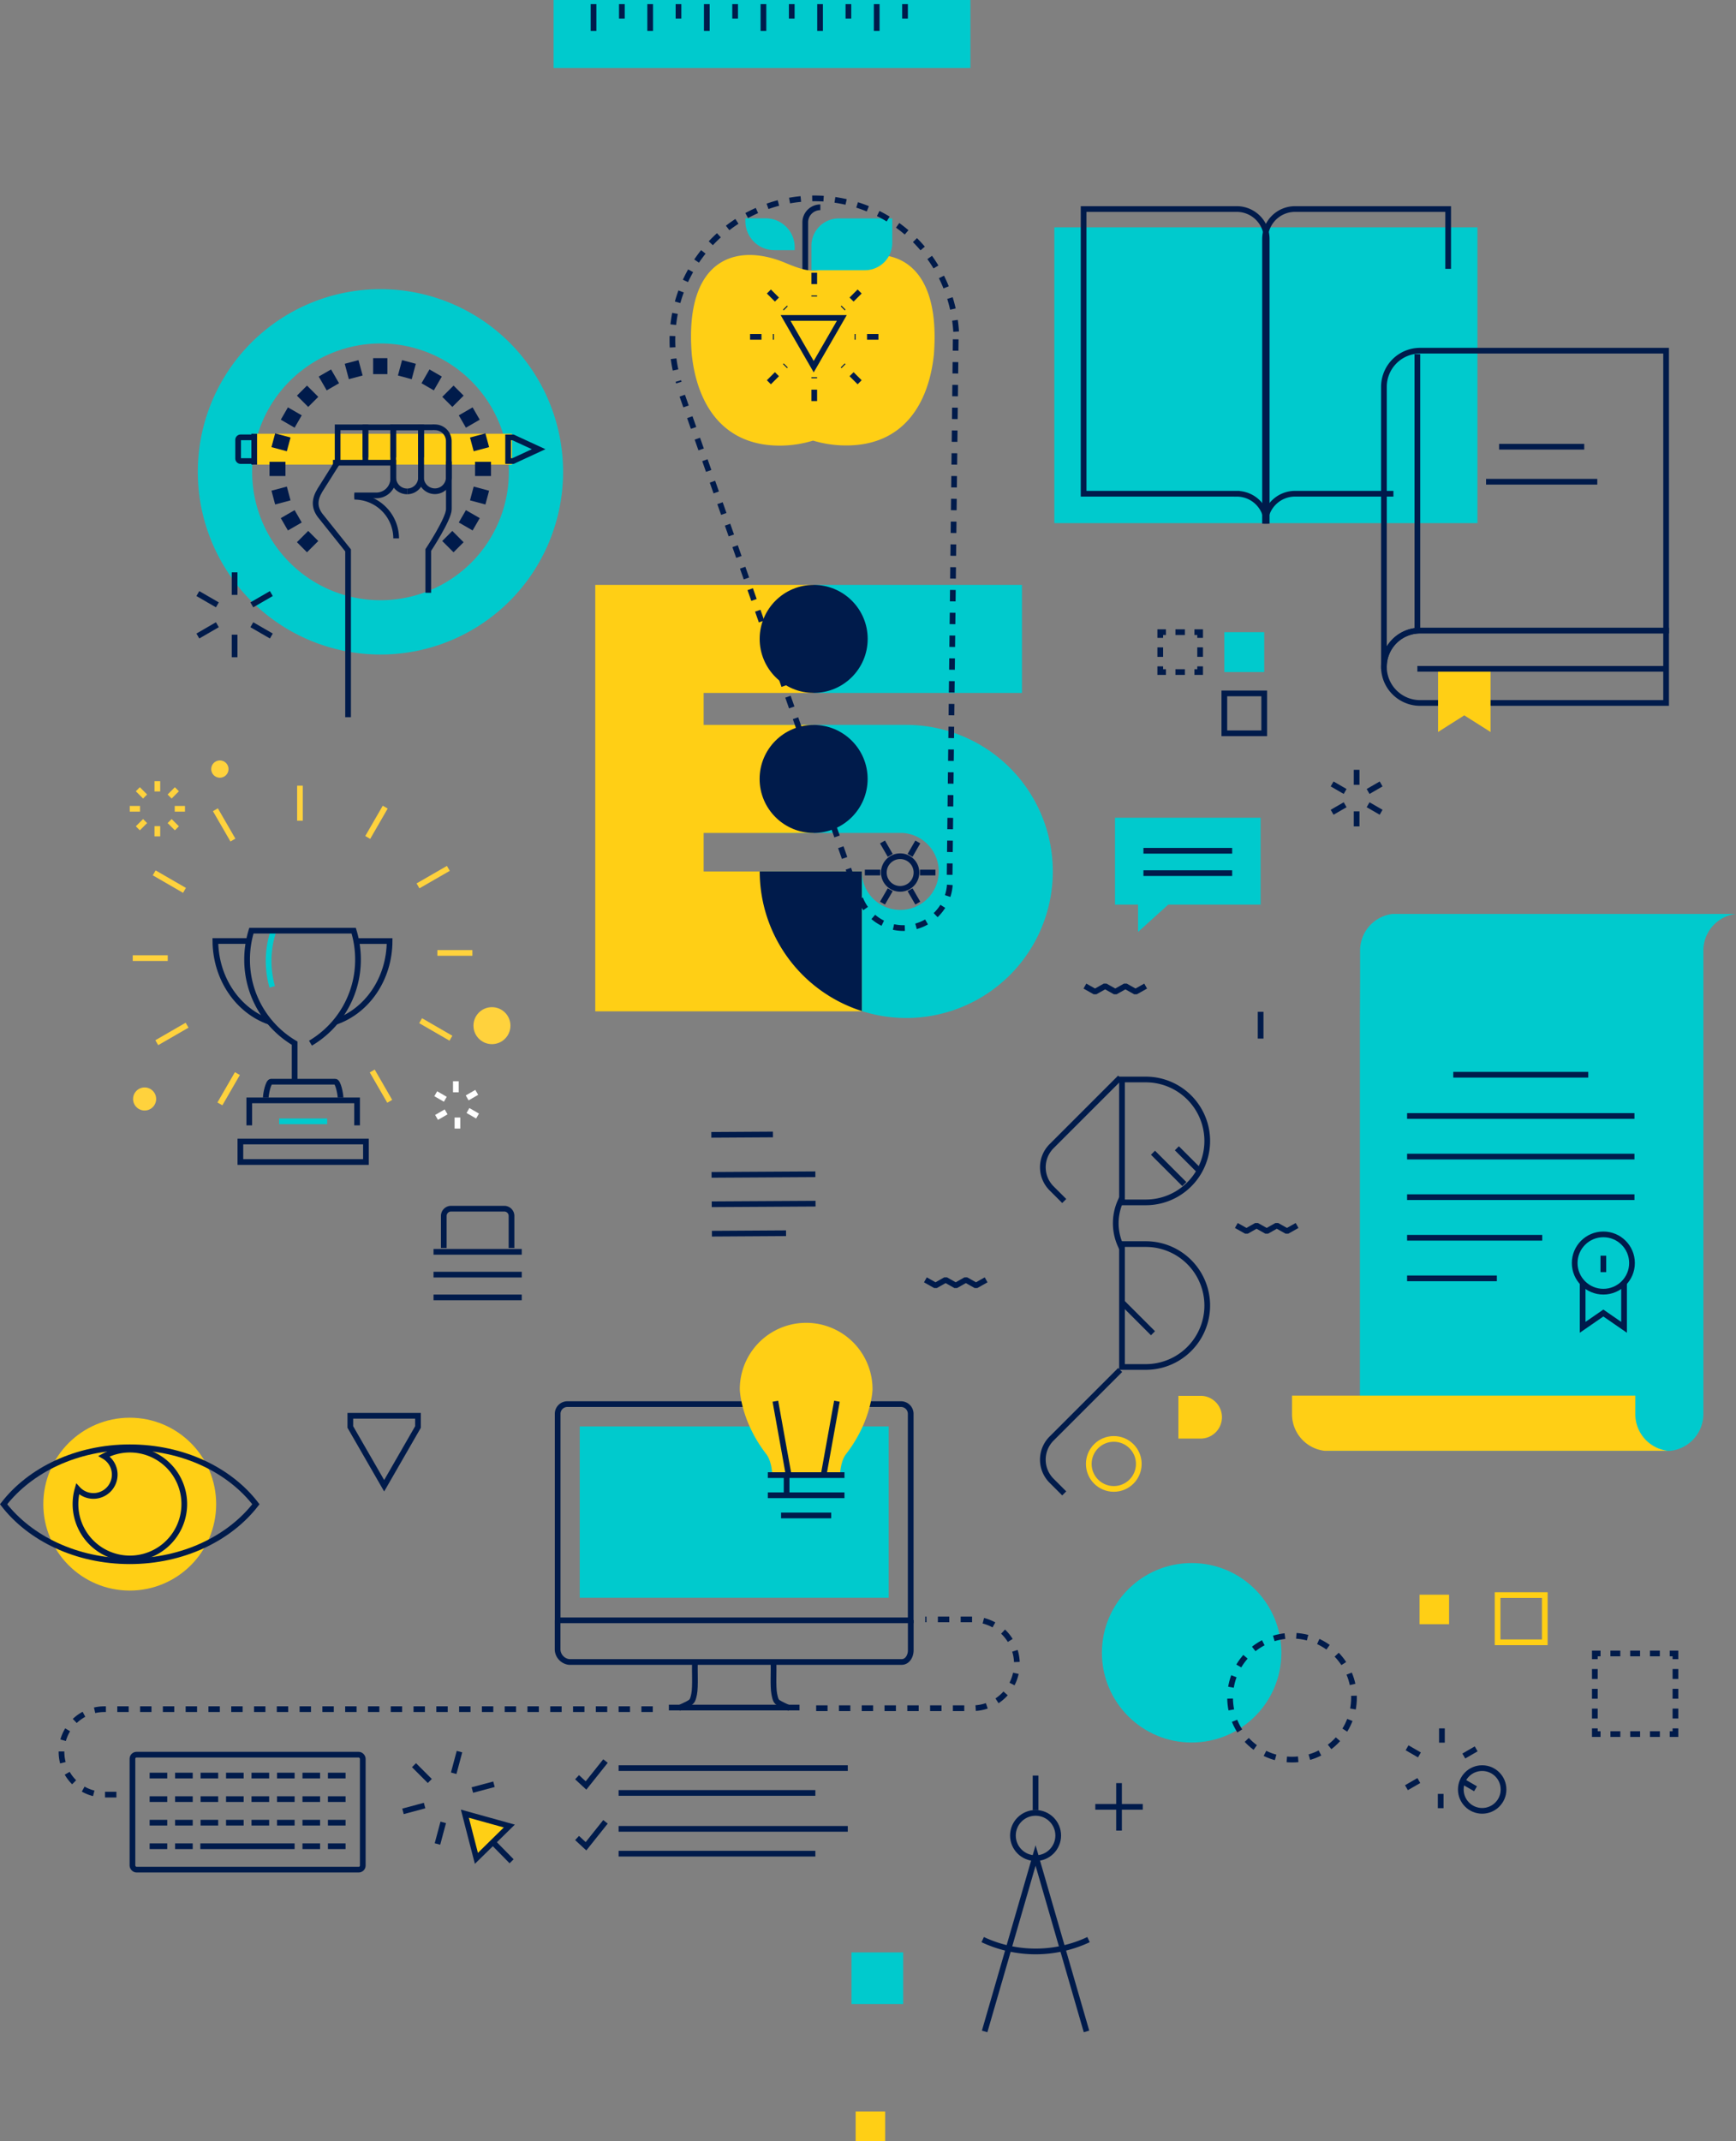 <svg xmlns="http://www.w3.org/2000/svg" viewBox="0 0 609.46 751.59"><rect x="0" y="0" width="609.46" height="751.59" fill="#808080" stroke="none"/><defs><style>.cls-1{fill:#00cacd;}.cls-10,.cls-2{fill:#ffcf15;}.cls-3{fill:#001b4b;}.cls-11,.cls-12,.cls-13,.cls-14,.cls-15,.cls-16,.cls-17,.cls-4,.cls-5,.cls-7,.cls-8,.cls-9{fill:none;}.cls-10,.cls-11,.cls-12,.cls-14,.cls-15,.cls-16,.cls-17,.cls-4,.cls-5{stroke:#001b4b;}.cls-10,.cls-11,.cls-13,.cls-14,.cls-15,.cls-16,.cls-17,.cls-4,.cls-5,.cls-7,.cls-8,.cls-9{stroke-width:2px;}.cls-12,.cls-5{stroke-linejoin:bevel;}.cls-6{fill:#ffd23d;}.cls-7{stroke:#fff;}.cls-11,.cls-13,.cls-7,.cls-8,.cls-9{stroke-miterlimit:10;}.cls-8{stroke:#ffd23d;}.cls-9{stroke:#00cacd;}.cls-12{stroke-width:5px;}.cls-13{stroke:#ffcf15;}.cls-14{stroke-dasharray:3.47 3.47;}.cls-15{stroke-dasharray:3.47 3.47;}.cls-16{stroke-dasharray:3.33 3.33;}.cls-17{stroke-dasharray:4;}</style></defs><title>ilustra-principal-v2</title><g id="Camada_2" data-name="Camada 2"><g id="Layer_4" data-name="Layer 4"><g id="Camada_2-2" data-name="Camada 2"><g id="Camada_1-2" data-name="Camada 1-2"><path class="cls-1" d="M318.16,254.47H266.72V292.4h50.18a13.55,13.55,0,0,1,12.67,13.52h0a13.52,13.52,0,0,1-13.49,13.51h0a13.52,13.52,0,0,1-13.51-13.51H266.72a51.45,51.45,0,0,0,51.44,51.44h0a51.45,51.45,0,0,0,51.45-51.45h0A51.45,51.45,0,0,0,318.16,254.47Z"/><polygon class="cls-2" points="247.03 303.63 247.03 292.4 285.66 292.4 285.66 254.47 247.03 254.47 247.03 243.25 285.66 243.25 285.66 205.32 247.03 205.32 208.98 205.32 208.98 243.25 208.98 254.47 208.98 292.4 208.98 303.63 208.98 355.02 208.98 355.02 302.58 355.02 302.58 305.92 247.03 305.92 247.03 303.63"/><rect class="cls-1" x="285.67" y="205.32" width="73.11" height="37.93"/><circle class="cls-3" cx="285.66" cy="224.28" r="18.96"/><circle class="cls-3" cx="285.64" cy="273.44" r="18.96"/><path class="cls-3" d="M266.72,305.92a51.47,51.47,0,0,0,35.85,49v-49Z"/></g></g><circle class="cls-1" cx="418.35" cy="580.2" r="31.5"/><path class="cls-1" d="M477.49,357.35V333.68a12.93,12.93,0,0,1,11.44-12.85c3.53,0,114.77,0,120.53,0A12.94,12.94,0,0,0,598,333.68V494.27h0l0,2.16a13,13,0,0,1-11.48,12.86c-3.53,0-114.78,0-120.54,0a12.94,12.94,0,0,0,11.45-12.86v-3h0V344.43"/><path class="cls-2" d="M574.11,489.93v6.51a12.94,12.94,0,0,0,11.45,12.86c-5.75,0-117,0-120.53,0a12.94,12.94,0,0,1-11.44-12.86v-6.51Z"/><polyline class="cls-4" points="570.16 450.28 570.16 465.95 562.89 460.93 555.62 465.95 555.62 450.28"/><circle class="cls-4" cx="562.89" cy="443.38" r="10.06"/><line class="cls-4" x1="562.89" y1="440.81" x2="562.89" y2="446.57"/><line class="cls-4" x1="510.2" y1="377.28" x2="557.59" y2="377.28"/><line class="cls-4" x1="493.99" y1="391.76" x2="573.81" y2="391.76"/><line class="cls-4" x1="493.99" y1="406.01" x2="573.81" y2="406.01"/><line class="cls-4" x1="493.99" y1="420.26" x2="573.81" y2="420.26"/><line class="cls-4" x1="493.99" y1="434.51" x2="541.43" y2="434.51"/><line class="cls-4" x1="493.99" y1="448.76" x2="525.5" y2="448.76"/><rect class="cls-1" x="203.53" y="500.75" width="108.44" height="60.13"/><path class="cls-4" d="M319.72,568.81V496.3a3.4,3.4,0,0,0-3.4-3.39H199.17a3.4,3.4,0,0,0-3.39,3.39v72.51Z"/><path class="cls-2" d="M271.1,517.56h23.79c.17-2.25.67-5.18,2.09-7.06,8.78-11.3,9.34-22.07,9.34-22.83a23.3,23.3,0,0,0-46.6,0c0,.76.55,11.52,9.33,22.83C270.46,512.38,271,515.31,271.1,517.56Z"/><line class="cls-5" x1="276.82" y1="517.49" x2="272.21" y2="491.89"/><line class="cls-5" x1="289.21" y1="517.5" x2="293.82" y2="491.89"/><polyline class="cls-5" points="380.88 346.16 384.43 348.16 387.98 346.16 391.54 348.16 395.09 346.16 398.65 348.16 402.21 346.16"/><line class="cls-5" x1="269.56" y1="517.83" x2="296.47" y2="517.83"/><line class="cls-5" x1="269.56" y1="524.91" x2="296.47" y2="524.91"/><line class="cls-5" x1="274.21" y1="531.99" x2="291.81" y2="531.99"/><line class="cls-5" x1="276.16" y1="524.33" x2="276.16" y2="518.15"/><line class="cls-4" x1="249.73" y1="398.38" x2="271.36" y2="398.25"/><line class="cls-4" x1="249.81" y1="412.43" x2="286.25" y2="412.22"/><line class="cls-4" x1="249.87" y1="422.75" x2="286.31" y2="422.54"/><line class="cls-4" x1="249.93" y1="433.08" x2="275.96" y2="432.92"/><circle class="cls-6" cx="172.71" cy="360.05" r="6.49"/><circle class="cls-6" cx="50.77" cy="385.79" r="4.05"/><circle class="cls-6" cx="77.19" cy="269.98" r="3.04"/><line class="cls-7" x1="160.04" y1="379.56" x2="160.04" y2="383.44"/><line class="cls-7" x1="152.98" y1="383.95" x2="156.34" y2="385.89"/><line class="cls-7" x1="153.26" y1="392.26" x2="156.62" y2="390.32"/><line class="cls-7" x1="160.59" y1="396.18" x2="160.59" y2="392.3"/><line class="cls-7" x1="167.65" y1="391.78" x2="164.29" y2="389.84"/><line class="cls-7" x1="167.37" y1="383.47" x2="164.01" y2="385.41"/><line class="cls-8" x1="55.24" y1="274.23" x2="55.24" y2="277.83"/><line class="cls-8" x1="48.39" y1="277.06" x2="50.94" y2="279.61"/><line class="cls-8" x1="45.55" y1="283.92" x2="49.15" y2="283.92"/><line class="cls-8" x1="48.39" y1="290.77" x2="50.94" y2="288.23"/><line class="cls-8" x1="55.24" y1="293.61" x2="55.24" y2="290.01"/><line class="cls-8" x1="62.1" y1="290.77" x2="59.55" y2="288.23"/><line class="cls-8" x1="64.94" y1="283.92" x2="61.34" y2="283.92"/><line class="cls-8" x1="62.1" y1="277.06" x2="59.55" y2="279.61"/><path class="cls-9" d="M95.57,346.43a33.31,33.31,0,0,1,.24-19"/><path class="cls-4" d="M119.55,385.33c0-1.23-.84-5.61-1.85-5.61H95.16c-1,0-1.85,4.38-1.85,5.61"/><path class="cls-4" d="M109,366.2a34,34,0,0,0,16.68-29.4,34.46,34.46,0,0,0-1.51-10.09H88.26a34.41,34.41,0,0,0-1.51,10.09,34,34,0,0,0,16.69,29.4v13.45"/><path class="cls-4" d="M117.78,358.73c11.1-3.81,18.95-15.09,19-28.38H125.1"/><path class="cls-4" d="M87.34,330.34H75.61c.11,13.3,8,24.58,19.05,28.39"/><rect class="cls-4" x="84.39" y="400.72" width="44.08" height="7.2"/><line class="cls-9" x1="114.86" y1="393.63" x2="98" y2="393.63"/><polyline class="cls-4" points="125.36 395.05 125.36 386.28 87.51 386.28 87.51 395.05"/><line class="cls-8" x1="105.31" y1="275.81" x2="105.31" y2="288.1"/><line class="cls-8" x1="75.62" y1="284.26" x2="81.77" y2="294.9"/><line class="cls-8" x1="54.13" y1="306.41" x2="64.77" y2="312.56"/><line class="cls-8" x1="46.6" y1="336.34" x2="58.89" y2="336.34"/><line class="cls-8" x1="55.04" y1="366.03" x2="65.68" y2="359.89"/><line class="cls-8" x1="77.2" y1="387.52" x2="83.34" y2="376.88"/><line class="cls-8" x1="136.82" y1="386.61" x2="130.68" y2="375.97"/><line class="cls-8" x1="158.31" y1="364.46" x2="147.67" y2="358.31"/><line class="cls-8" x1="165.84" y1="334.52" x2="153.55" y2="334.52"/><line class="cls-8" x1="157.4" y1="304.84" x2="146.75" y2="310.98"/><line class="cls-8" x1="135.24" y1="283.34" x2="129.1" y2="293.99"/><line class="cls-4" x1="217.18" y1="620.68" x2="297.63" y2="620.68"/><line class="cls-4" x1="217.18" y1="629.4" x2="286.25" y2="629.4"/><polyline class="cls-4" points="212.57 618.21 205.73 626.79 202.59 623.88"/><line class="cls-4" x1="217.18" y1="642.01" x2="297.63" y2="642.01"/><line class="cls-4" x1="217.18" y1="650.72" x2="286.25" y2="650.72"/><polyline class="cls-4" points="212.57 639.54 205.73 648.12 202.59 645.22"/><polyline class="cls-4" points="345.68 713.12 354.62 682.24 363.56 651.36 372.5 682.24 381.44 713.12"/><circle class="cls-4" cx="363.56" cy="644.35" r="7.95"/><line class="cls-4" x1="363.56" y1="635.46" x2="363.56" y2="623.3"/><path class="cls-4" d="M345,680.89a43.61,43.61,0,0,0,37.15,0"/><rect class="cls-1" x="370.15" y="79.81" width="148.54" height="103.83"/><path class="cls-4" d="M434.19,73.38H380.42v99.95h53.77a10.52,10.52,0,0,1,10.52,10.52V83.9A10.52,10.52,0,0,0,434.19,73.38Z"/><path class="cls-4" d="M489.19,173.32H454.64a10.52,10.52,0,0,0-10.52,10.52V83.9a10.52,10.52,0,0,1,10.52-10.52h53.77v21"/><path class="cls-4" d="M584.92,123.11H498.55a12.69,12.69,0,0,0-12.69,12.44h0v99.23h0c0-.24,0-.47,0-.72a12.7,12.7,0,0,1,12.7-12.7h86.37Z"/><path class="cls-4" d="M584.92,221.37H498.55a12.7,12.7,0,1,0,0,25.4h86.37Z"/><polygon class="cls-2" points="523.29 256.96 514.07 251.12 504.86 256.96 504.86 235.17 514.07 235.17 523.29 235.17 523.29 256.96"/><line class="cls-10" x1="497.6" y1="234.79" x2="584.92" y2="234.79"/><line class="cls-10" x1="497.6" y1="220.58" x2="497.6" y2="124.34"/><line class="cls-4" x1="521.71" y1="169.11" x2="560.76" y2="169.11"/><line class="cls-4" x1="526.29" y1="156.82" x2="556.18" y2="156.82"/><path class="cls-1" d="M271.9,87.82H279v-1a10.17,10.17,0,0,0-10.17-10.17h-7.15v1A10.17,10.17,0,0,0,271.9,87.82Z"/><path class="cls-4" d="M288,72.77h0a5.3,5.3,0,0,0-5.3,5.3v22.08"/><path class="cls-2" d="M276.16,92.47c8.8,3.64,10.84,3.09,18.28,0,17.52-7.68,36-2,33.43,31.9-1.76,17.12-10.53,32-30.72,32a39.69,39.69,0,0,1-11.71-1.7,39.65,39.65,0,0,1-11.72,1.76c-20.17,0-29-14.78-30.85-31.89C240.11,90.65,258.6,84.88,276.16,92.47Z"/><path class="cls-1" d="M284.87,86.27v8.59h18.78a9.59,9.59,0,0,0,9.59-9.59V76.68H294.45A9.59,9.59,0,0,0,284.87,86.27Z"/><line class="cls-4" x1="476.27" y1="270.24" x2="476.27" y2="275.51"/><line class="cls-4" x1="467.67" y1="275.2" x2="472.24" y2="277.84"/><line class="cls-4" x1="467.67" y1="285.14" x2="472.24" y2="282.5"/><line class="cls-4" x1="476.27" y1="290.1" x2="476.27" y2="284.83"/><line class="cls-4" x1="484.87" y1="285.14" x2="480.3" y2="282.5"/><line class="cls-4" x1="484.87" y1="275.2" x2="480.3" y2="277.84"/><path class="cls-1" d="M178.93,120.3a64.13,64.13,0,1,0,0,90.68A64.19,64.19,0,0,0,178.93,120.3Zm-13.47,77.21a45.07,45.07,0,1,1,0-63.74A45.1,45.1,0,0,1,165.46,197.51Z"/><rect class="cls-2" x="89.25" y="152.27" width="90.49" height="10.84"/><path class="cls-4" d="M88.43,153.53H84.48a.89.89,0,0,0-.88.91v6.49a.9.9,0,0,0,.88.92h3.95"/><line class="cls-4" x1="89.25" y1="152.27" x2="89.25" y2="163.11"/><polygon class="cls-4" points="178.39 153.54 180.1 153.54 189.1 157.69 180.11 161.85 178.39 161.85 178.39 153.54"/><path class="cls-11" d="M152.7,150a5,5,0,0,0-1,0h-3.9v17.57a4.88,4.88,0,0,0,9.76,0V154.92A4.88,4.88,0,0,0,152.7,150Z"/><path class="cls-11" d="M142.93,172.5a4.88,4.88,0,0,0,4.88-4.88V150h-9.76v10.56"/><path class="cls-11" d="M142.93,172.5a4.88,4.88,0,0,1-4.88-4.88V150h9.76v10.56"/><polyline class="cls-11" points="138.05 150.01 128.29 150.01 128.29 158.64 128.29 160.57 128.29 160.57"/><polyline class="cls-11" points="128.29 162.29 128.29 159.57 128.29 158.64 128.29 150.01 118.53 150.01 118.53 154.92 118.53 158.09 118.53 162.31"/><path class="cls-11" d="M118.62,162.08l-6.3,10c-2,3.32-2,6,0,8.77l9.88,12.36v58.55"/><path class="cls-11" d="M124.41,173.91h7.75a5.94,5.94,0,0,0,5.89-6.2v-5.27l-21.15,0"/><path class="cls-11" d="M157.58,162v16.74c0,3.42-7.23,14.35-7.23,14.35v15"/><path class="cls-11" d="M124.42,174.38A14.67,14.67,0,0,1,139.08,189"/><line class="cls-12" x1="133.5" y1="125.73" x2="133.5" y2="131.33"/><line class="cls-12" x1="123.44" y1="127.06" x2="124.89" y2="132.46"/><line class="cls-12" x1="114.06" y1="130.94" x2="116.86" y2="135.79"/><line class="cls-12" x1="106.01" y1="137.12" x2="109.97" y2="141.08"/><line class="cls-12" x1="99.83" y1="145.17" x2="104.68" y2="147.97"/><line class="cls-12" x1="95.95" y1="154.55" x2="101.35" y2="156"/><line class="cls-12" x1="94.62" y1="164.61" x2="100.22" y2="164.61"/><line class="cls-12" x1="95.95" y1="174.67" x2="101.35" y2="173.23"/><line class="cls-12" x1="99.83" y1="184.05" x2="104.68" y2="181.25"/><line class="cls-12" x1="106.01" y1="192.1" x2="109.97" y2="188.15"/><line class="cls-12" x1="160.99" y1="192.11" x2="157.03" y2="188.15"/><line class="cls-12" x1="167.17" y1="184.05" x2="162.32" y2="181.25"/><line class="cls-12" x1="171.06" y1="174.68" x2="165.65" y2="173.23"/><line class="cls-12" x1="172.38" y1="164.61" x2="166.78" y2="164.61"/><line class="cls-12" x1="171.06" y1="154.55" x2="165.65" y2="156"/><line class="cls-12" x1="167.17" y1="145.17" x2="162.32" y2="147.97"/><line class="cls-12" x1="161" y1="137.12" x2="157.04" y2="141.08"/><line class="cls-12" x1="152.94" y1="130.94" x2="150.14" y2="135.79"/><line class="cls-12" x1="143.57" y1="127.06" x2="142.12" y2="132.47"/><line class="cls-4" x1="82.36" y1="200.92" x2="82.36" y2="208.83"/><line class="cls-4" x1="69.46" y1="208.37" x2="76.31" y2="212.33"/><line class="cls-4" x1="69.46" y1="223.27" x2="76.31" y2="219.31"/><line class="cls-4" x1="82.36" y1="230.72" x2="82.36" y2="222.8"/><line class="cls-4" x1="95.26" y1="223.27" x2="88.41" y2="219.31"/><line class="cls-4" x1="95.26" y1="208.37" x2="88.41" y2="212.33"/><line class="cls-4" x1="506.22" y1="606.74" x2="506.22" y2="611.75"/><line class="cls-4" x1="493.98" y1="613.55" x2="498.32" y2="616.06"/><line class="cls-4" x1="493.76" y1="627.56" x2="498.11" y2="625.05"/><line class="cls-4" x1="505.78" y1="634.75" x2="505.78" y2="629.74"/><line class="cls-4" x1="518.02" y1="627.94" x2="513.68" y2="625.43"/><line class="cls-4" x1="518.24" y1="613.93" x2="513.9" y2="616.44"/><polygon class="cls-1" points="223.56 0 196.08 0 194.35 0 194.35 23.86 196.08 23.86 223.56 23.86 340.68 23.86 340.68 0 223.56 0"/><line class="cls-4" x1="208.37" y1="1.45" x2="208.37" y2="10.84"/><line class="cls-4" x1="218.32" y1="1.45" x2="218.32" y2="6.51"/><line class="cls-4" x1="228.26" y1="1.45" x2="228.26" y2="10.84"/><line class="cls-4" x1="238.2" y1="1.45" x2="238.2" y2="6.51"/><line class="cls-4" x1="248.14" y1="1.45" x2="248.14" y2="10.84"/><line class="cls-4" x1="258.08" y1="1.45" x2="258.08" y2="6.51"/><line class="cls-4" x1="268.02" y1="1.45" x2="268.02" y2="10.84"/><line class="cls-4" x1="277.96" y1="1.45" x2="277.96" y2="6.51"/><line class="cls-4" x1="287.9" y1="1.45" x2="287.9" y2="10.84"/><line class="cls-4" x1="297.85" y1="1.45" x2="297.85" y2="6.51"/><line class="cls-4" x1="307.79" y1="1.45" x2="307.79" y2="10.84"/><line class="cls-4" x1="317.73" y1="1.45" x2="317.73" y2="6.51"/><line class="cls-4" x1="442.57" y1="355.19" x2="442.57" y2="364.59"/><rect class="cls-13" x="525.76" y="559.95" width="16.57" height="16.57"/><rect class="cls-1" x="298.94" y="685.38" width="18.13" height="18.13"/><rect class="cls-2" x="498.37" y="559.81" width="10.36" height="10.36"/><rect class="cls-2" x="300.39" y="741.23" width="10.36" height="10.36"/><line class="cls-4" x1="392.86" y1="625.95" x2="392.86" y2="642.62"/><line class="cls-4" x1="401.19" y1="634.28" x2="384.53" y2="634.28"/><path class="cls-4" d="M179.58,438.1V426.81A2.55,2.55,0,0,0,177,424.3H158.42a2.56,2.56,0,0,0-2.62,2.51V438.1"/><line class="cls-4" x1="183.17" y1="439.45" x2="152.2" y2="439.45"/><line class="cls-4" x1="183.17" y1="447.45" x2="152.2" y2="447.45"/><line class="cls-4" x1="183.17" y1="455.45" x2="152.2" y2="455.45"/><polygon class="cls-4" points="146.74 497.01 146.74 500.94 134.87 521.57 122.99 500.94 122.99 497.01 146.74 497.01"/><polyline class="cls-4" points="559.9 582.44 559.9 580.44 561.9 580.44"/><line class="cls-14" x1="565.37" y1="580.44" x2="584.47" y2="580.44"/><polyline class="cls-4" points="586.2 580.44 588.2 580.44 588.2 582.44"/><line class="cls-15" x1="588.2" y1="585.91" x2="588.2" y2="605"/><polyline class="cls-4" points="588.2 606.74 588.2 608.74 586.2 608.74"/><line class="cls-14" x1="582.73" y1="608.74" x2="563.64" y2="608.74"/><polyline class="cls-4" points="561.9 608.74 559.9 608.74 559.9 606.74"/><line class="cls-15" x1="559.9" y1="603.27" x2="559.9" y2="584.17"/><rect class="cls-4" x="429.83" y="243.42" width="14" height="14"/><rect class="cls-1" x="429.83" y="221.92" width="14" height="14"/><polyline class="cls-4" points="407.33 223.92 407.33 221.92 409.33 221.92"/><line class="cls-16" x1="412.66" y1="221.92" x2="417.66" y2="221.92"/><polyline class="cls-4" points="419.33 221.92 421.33 221.92 421.33 223.92"/><line class="cls-16" x1="421.33" y1="227.25" x2="421.33" y2="232.25"/><polyline class="cls-4" points="421.33 233.92 421.33 235.92 419.33 235.92"/><line class="cls-16" x1="415.99" y1="235.92" x2="410.99" y2="235.92"/><polyline class="cls-4" points="409.33 235.92 407.33 235.92 407.33 233.92"/><line class="cls-16" x1="407.33" y1="230.59" x2="407.33" y2="225.59"/><path class="cls-17" d="M286.53,599.66h54.85A15.59,15.59,0,0,0,357,584.07h0a15.59,15.59,0,0,0-15.59-15.59H324.83"/><path class="cls-17" d="M229.18,600H36.59a15,15,0,0,0-15,15h0a15,15,0,0,0,15,15h6.84"/><rect class="cls-4" x="46.5" y="615.97" width="80.86" height="40.36" rx="1.44" ry="1.44"/><line class="cls-4" x1="121.32" y1="623.3" x2="115.13" y2="623.3"/><line class="cls-4" x1="112.37" y1="623.3" x2="106.19" y2="623.3"/><line class="cls-4" x1="103.43" y1="623.3" x2="97.25" y2="623.3"/><line class="cls-4" x1="94.49" y1="623.3" x2="88.3" y2="623.3"/><line class="cls-4" x1="85.54" y1="623.3" x2="79.36" y2="623.3"/><line class="cls-4" x1="76.6" y1="623.3" x2="70.42" y2="623.3"/><line class="cls-4" x1="67.66" y1="623.3" x2="61.47" y2="623.3"/><line class="cls-4" x1="58.71" y1="623.3" x2="52.53" y2="623.3"/><line class="cls-4" x1="121.32" y1="631.57" x2="115.13" y2="631.57"/><line class="cls-4" x1="112.37" y1="631.57" x2="106.19" y2="631.57"/><line class="cls-4" x1="103.43" y1="631.57" x2="97.25" y2="631.57"/><line class="cls-4" x1="94.49" y1="631.57" x2="88.3" y2="631.57"/><line class="cls-4" x1="85.54" y1="631.57" x2="79.36" y2="631.57"/><line class="cls-4" x1="76.6" y1="631.57" x2="70.42" y2="631.57"/><line class="cls-4" x1="67.66" y1="631.57" x2="61.47" y2="631.57"/><line class="cls-4" x1="58.71" y1="631.57" x2="52.53" y2="631.57"/><line class="cls-4" x1="121.32" y1="639.84" x2="115.13" y2="639.84"/><line class="cls-4" x1="112.37" y1="639.84" x2="106.19" y2="639.84"/><line class="cls-4" x1="103.43" y1="639.84" x2="97.25" y2="639.84"/><line class="cls-4" x1="94.49" y1="639.84" x2="88.3" y2="639.84"/><line class="cls-4" x1="85.54" y1="639.84" x2="79.36" y2="639.84"/><line class="cls-4" x1="76.6" y1="639.84" x2="70.42" y2="639.84"/><line class="cls-4" x1="67.66" y1="639.84" x2="61.47" y2="639.84"/><line class="cls-4" x1="58.71" y1="639.84" x2="52.53" y2="639.84"/><line class="cls-4" x1="121.32" y1="648.11" x2="115.13" y2="648.11"/><line class="cls-4" x1="112.37" y1="648.11" x2="106.19" y2="648.11"/><line class="cls-4" x1="103.43" y1="648.11" x2="70.33" y2="648.11"/><line class="cls-4" x1="67.66" y1="648.11" x2="61.47" y2="648.11"/><line class="cls-4" x1="58.71" y1="648.11" x2="52.53" y2="648.11"/><path class="cls-4" d="M195.76,568.73v10.46a4.58,4.58,0,0,0,4.05,4.24H316.54c2,0,3.2-2.06,3.2-4.07V568.73"/><path class="cls-4" d="M244,583.51c-.21,2.6.25,8.38-.31,11.21-.51,2.58-.87,2.67-2.24,3.43-.77.42-2.08,1-3.18,1.49h0"/><path class="cls-4" d="M277.2,599.66c-1.1-.48-2.43-1.08-3.21-1.51-1.37-.76-1.64-.85-2.15-3.43-.56-2.83-.1-8.47-.31-11.07"/><line class="cls-4" x1="234.82" y1="599.43" x2="280.68" y2="599.43"/><circle class="cls-2" cx="45.55" cy="528.02" r="30.34"/><path class="cls-4" d="M43.53,509a19,19,0,0,0-7,2.18,7.48,7.48,0,1,1-9.28,11.5A19.1,19.1,0,1,0,43.53,509Z"/><path class="cls-4" d="M45.55,508.06c-18.66,0-35,8-44.29,20,9.26,12,25.63,20,44.29,20s35-8,44.29-20C80.58,516,64.21,508.06,45.55,508.06Z"/><polygon class="cls-1" points="442.56 287.06 391.44 287.06 391.44 317.56 399.54 317.56 399.54 327.15 410.13 317.56 442.56 317.56 442.56 287.06"/><line class="cls-4" x1="401.43" y1="298.66" x2="432.58" y2="298.66"/><line class="cls-4" x1="401.43" y1="306.51" x2="432.58" y2="306.51"/><line class="cls-10" x1="150.89" y1="625.21" x2="145.34" y2="619.66"/><line class="cls-10" x1="149.06" y1="633.83" x2="141.48" y2="635.87"/><line class="cls-10" x1="155.61" y1="639.73" x2="153.58" y2="647.32"/><line class="cls-10" x1="164" y1="637.01" x2="169.55" y2="642.56"/><line class="cls-10" x1="165.83" y1="628.38" x2="173.42" y2="626.35"/><line class="cls-10" x1="159.28" y1="622.49" x2="161.31" y2="614.9"/><polygon class="cls-10" points="163.2 636.68 171 638.85 178.81 641.02 173.03 646.69 167.25 652.37 165.22 644.53 163.2 636.68"/><line class="cls-4" x1="172.93" y1="646.59" x2="179.61" y2="653.39"/><circle class="cls-4" cx="520.35" cy="628.19" r="7.5"/><circle class="cls-17" cx="453.6" cy="595.95" r="21.75"/><line class="cls-4" x1="322.98" y1="306.3" x2="328.41" y2="306.3"/><line class="cls-4" x1="303.62" y1="306.3" x2="309.04" y2="306.3"/><line class="cls-4" x1="319.5" y1="312.34" x2="322.21" y2="317.03"/><line class="cls-4" x1="309.82" y1="295.57" x2="312.53" y2="300.27"/><line class="cls-4" x1="312.53" y1="312.34" x2="309.82" y2="317.03"/><line class="cls-4" x1="322.21" y1="295.57" x2="319.5" y2="300.27"/><circle class="cls-4" cx="316.02" cy="306.3" r="5.73"/><path class="cls-17" d="M335.67,116.41a49.85,49.85,0,1,0-97.35,17.9"/><path class="cls-17" d="M302,315.43a16.31,16.31,0,0,0,31.47-6.9"/><line class="cls-17" x1="333.39" y1="307.1" x2="335.54" y2="117.45"/><line class="cls-17" x1="239.52" y1="138.9" x2="302.6" y2="318.52"/><line class="cls-17" x1="285.86" y1="140.79" x2="285.86" y2="132.42"/><line class="cls-17" x1="301.79" y1="134.19" x2="295.87" y2="128.28"/><line class="cls-17" x1="308.39" y1="118.26" x2="300.02" y2="118.26"/><line class="cls-17" x1="301.79" y1="102.33" x2="295.87" y2="108.25"/><line class="cls-17" x1="285.86" y1="95.73" x2="285.86" y2="104.1"/><line class="cls-17" x1="269.93" y1="102.33" x2="275.85" y2="108.25"/><line class="cls-17" x1="263.33" y1="118.26" x2="271.7" y2="118.26"/><line class="cls-17" x1="269.93" y1="134.19" x2="275.85" y2="128.28"/><polygon class="cls-4" points="285.67 128.72 280.73 120.17 275.8 111.62 285.67 111.62 295.54 111.62 290.61 120.17 285.67 128.72"/><path class="cls-4" d="M393.9,479.87h8.36a21.57,21.57,0,0,0,0-43.14H393.9Z"/><path class="cls-4" d="M393.9,422.09h8.36a21.57,21.57,0,1,0,0-43.14H393.9Z"/><path class="cls-4" d="M393.9,438.22a18.82,18.82,0,0,1,0-17.62"/><path class="cls-4" d="M373.62,421.61l-4.44-4.44a10.48,10.48,0,0,1,0-14.81l24.07-24.07"/><path class="cls-4" d="M373.62,524.25l-4.44-4.44a10.47,10.47,0,0,1,0-14.81l24.07-24.07"/><line class="cls-4" x1="393.78" y1="457.03" x2="404.78" y2="468.03"/><line class="cls-4" x1="404.78" y1="404.66" x2="415.78" y2="415.66"/><line class="cls-4" x1="413.16" y1="403.1" x2="421.54" y2="411.47"/><path class="cls-2" d="M413.7,490h8.17a7.51,7.51,0,0,1,0,15H413.7Z"/><circle class="cls-13" cx="391.02" cy="513.9" r="8.78"/><polyline class="cls-5" points="324.88 449.28 328.43 451.28 331.98 449.28 335.53 451.28 339.08 449.28 342.64 451.28 346.2 449.28"/><polyline class="cls-5" points="434.04 430.2 437.59 432.2 441.14 430.2 444.7 432.2 448.25 430.2 451.81 432.2 455.37 430.2"/></g></g></svg>